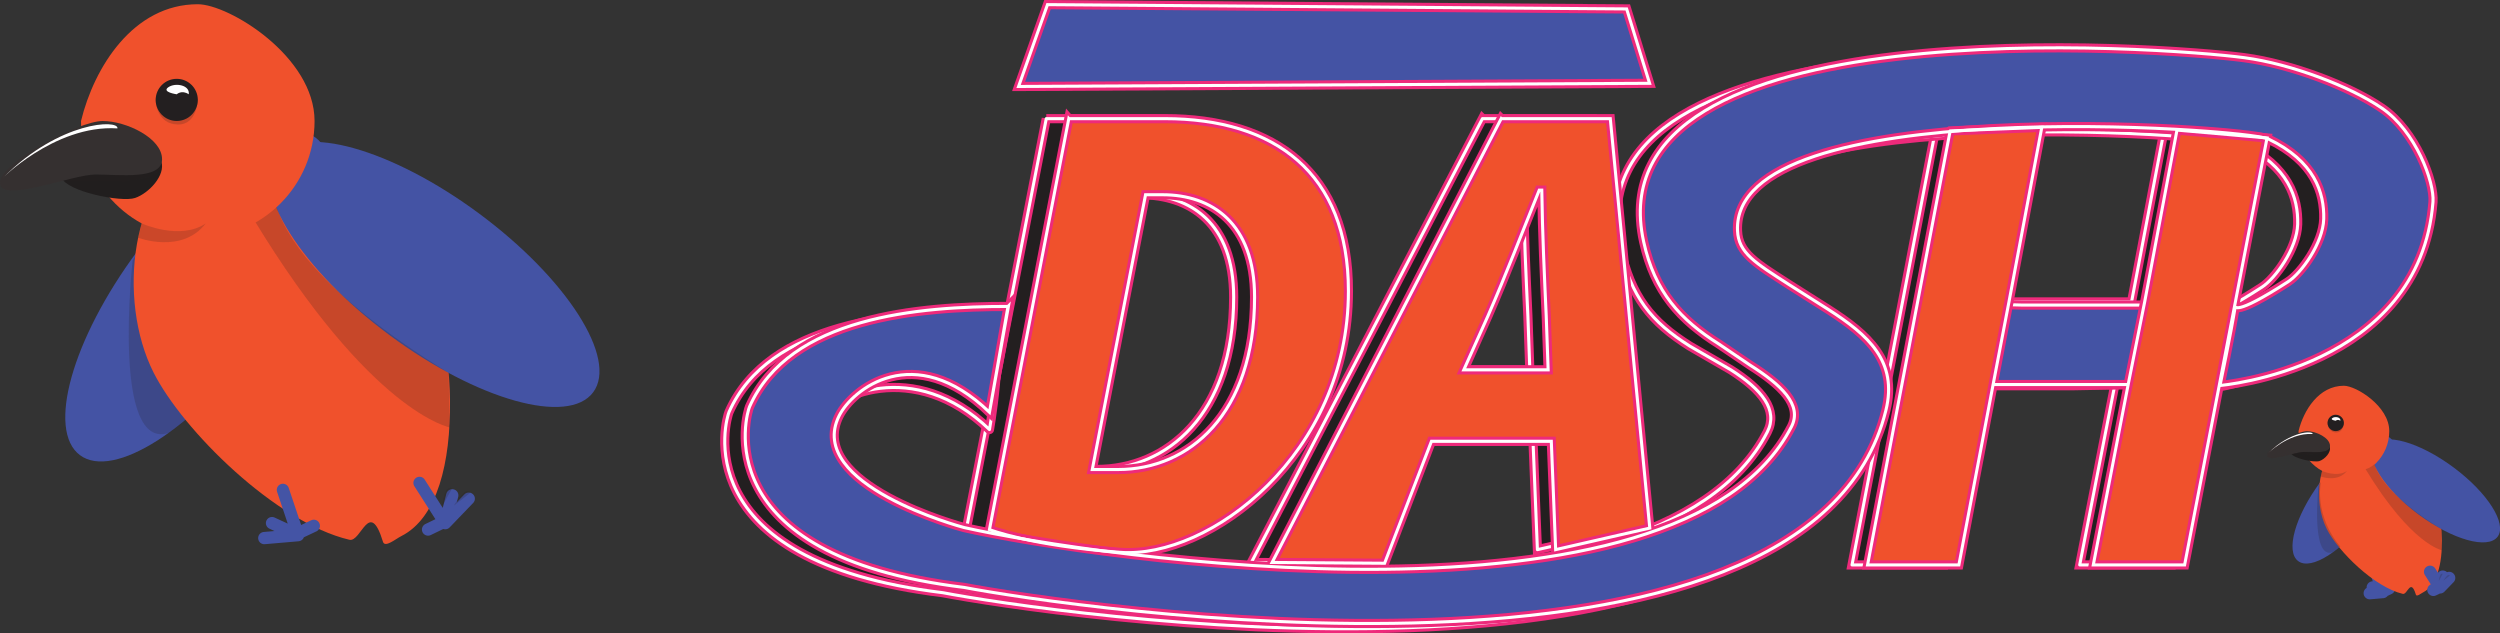 <svg data-name="Layer 2" xmlns="http://www.w3.org/2000/svg" viewBox="0 0 815.03 206.5"><rect x="0" y="0" width="815.03" height="206.5" fill="#333333" stroke="none"/><g data-name="Horizontal - Colored"><g data-name="Bottom Layers"><g fill="#231f20" stroke="#ee2a7b" stroke-miterlimit="10" stroke-width="3"><path d="M483.31 38.68h35.86l13 133.48-30.96 7.03-1.43-35.32h-39.41l-15.42 39.76-36.99-.26 75.34-144.7Zm-12.3 81.89h27.73l-.63-17.53c-.63-13.68-1.25-26.51-1.46-41.05h-.83c-5.84 14.32-10.84 27.37-16.89 41.05l-7.92 17.53ZM341.1 38.68h31.49c36.28 0 60.47 17.75 60.47 56.23 0 53.02-45.67 87.32-75.06 85.16-29.39-2.15-42.99-7.41-42.99-7.41L341.1 38.67Zm16.26 114.39c23.14 0 44.83-17.96 44.83-56.23 0-24.16-14.18-33.35-30.23-33.35h-5.63l-17.51 89.58h8.55Z"/><path d="m630.94 42.68 30.14-1.16-10.79 56.91h44.62l10.63-56.02 29.61 2.57-27.11 139.19h-30.03l11.47-58.8h-44.41l-11.26 58.8h-30.03l27.16-141.48Z" stroke-linecap="round"/></g><g fill="none" stroke="#fff" stroke-linecap="round" stroke-linejoin="round"><path d="M483.31 38.68h35.86l13 133.48-30.96 7.03-1.43-35.32h-39.41l-15.42 39.76-36.99-.26 75.34-144.7Zm-12.3 81.89h27.73l-.63-17.53c-.63-13.68-1.25-26.51-1.46-41.05h-.83c-5.84 14.32-10.84 27.37-16.89 41.05l-7.92 17.53ZM341.1 38.68h31.49c36.28 0 60.47 17.75 60.47 56.23 0 53.02-45.67 87.32-75.06 85.16-29.39-2.15-42.99-7.41-42.99-7.41L341.1 38.67Zm16.26 114.39c23.14 0 44.83-17.96 44.83-56.23 0-24.16-14.18-33.35-30.23-33.35h-5.63l-17.51 89.58h8.55ZM630.94 42.68l30.14-1.16-10.79 56.91h44.62l10.63-56.02 29.61 2.57-27.11 139.19h-30.03l11.47-58.8h-44.41l-11.26 58.8h-30.03l27.16-141.48Z"/></g><path fill="#4453a4" d="M703.85 99.46H659.37l-30.85-.82-5.2 27.12h52.07l52.54-1-23.57-26.12"/><path d="M623.32 127.26a1.498 1.498 0 0 1-1.48-1.78l5.21-27.12c.14-.71.75-1.22 1.47-1.22h.04l30.85.82h43.61c.08-.16.19-.31.33-.43.62-.56 1.56-.51 2.12.11l23.57 26.12c.39.44.5 1.06.26 1.6-.23.54-.76.89-1.35.9l-52.54 1h-52.1Zm1.82-3h50.26l49.22-.94-20.26-22.45c-.16.06-.33.09-.5.09h-44.48l-29.61-.79-4.62 24.09Z" fill="#ee2a7b"/><path fill="#fff" d="M623.32 126.26h-.61l5.4-28.13 31.27.83h44.47v1h-44.48l-30.44-.81-5.01 26.11h51.47l51.44-.98-22.84-25.31.74-.67 24.31 26.94-53.64 1.02h-52.08z"/><path d="M321.65 101.63c6.52.79 2.04 32.19.93 38.41-24.6-23.71-51.55-11.29-55.79-2.74-11.16 22.48 39.98 36.27 40.62 36.42 41.62 9.44 232.47 37.78 268.73-32.85 3.71-7.22-1.79-13.89-11.88-20.31l-13.35-7.72c-12.56-7.91-19.2-16-22.76-32.27C511.13 2.76 698.42 17.2 723.28 20.53c15.28 2.05 34.2 9.3 44.66 16.43 11.06 7.55 17.12 24.21 16.62 30.57-4.28 54.44-69.18 59.86-69.18 59.86s3.41-16.26 4.99-25.96c0 0-1.03 3.89 17.07-7.83 4.36-2.82 11.42-12.64 11.63-20.5.22-8.56-2.96-18.84-18-26.08-7.15-3.45-174.39-15.48-172.44 29.91.31 7.26 5.77 10.48 16.68 17.53l12.77 8.12c12.98 8.34 22.68 16.93 18.74 32.93-24.93 101.32-268.11 63.72-299.42 57.72-84.93-10.35-70.52-57.1-69.73-58.89 13.01-29.4 55.12-32.72 83.97-32.72Z" fill="#231f20"/><path d="M321.65 101.63c6.52.79 2.04 32.19.93 38.41-24.6-23.71-51.55-11.29-55.79-2.74-11.16 22.48 39.98 36.27 40.62 36.42 41.62 9.44 232.47 37.78 268.73-32.85 3.71-7.22-1.79-13.89-11.88-20.31l-13.35-7.72c-12.56-7.91-19.2-16-22.76-32.27C511.13 2.76 698.42 17.2 723.28 20.53c15.28 2.05 34.2 9.3 44.66 16.43 11.06 7.55 17.12 24.21 16.62 30.57-4.28 54.44-69.18 59.86-69.18 59.86s3.41-16.26 4.99-25.96c0 0-1.03 3.89 17.07-7.83 4.36-2.82 11.42-12.64 11.63-20.5.22-8.56-2.96-18.84-18-26.08-7.15-3.45-174.39-15.48-172.44 29.91.31 7.26 5.77 10.48 16.68 17.53l12.77 8.12c12.98 8.34 22.68 16.93 18.74 32.93-24.93 101.32-268.11 63.72-299.42 57.72-84.93-10.35-70.52-57.1-69.73-58.89 13.01-29.4 55.12-32.72 83.97-32.72Z" fill="none" stroke="#ee2a7b" stroke-linecap="round" stroke-linejoin="round" stroke-width="3"/><path d="M321.65 101.63c6.52.79 2.04 32.19.93 38.41-24.6-23.71-51.55-11.29-55.79-2.74-11.16 22.48 39.98 36.27 40.62 36.42 41.62 9.44 232.47 37.78 268.73-32.85 3.71-7.22-1.79-13.89-11.88-20.31l-13.35-7.72c-12.56-7.91-19.2-16-22.76-32.27C511.13 2.76 698.42 17.2 723.28 20.53c15.28 2.05 34.2 9.3 44.66 16.43 11.06 7.55 17.12 24.21 16.62 30.57-4.28 54.44-69.18 59.86-69.18 59.86s3.41-16.26 4.99-25.96c0 0-1.03 3.89 17.07-7.83 4.36-2.82 11.42-12.64 11.63-20.5.22-8.56-2.96-18.84-18-26.08-7.15-3.45-174.39-15.48-172.44 29.91.31 7.26 5.77 10.48 16.68 17.53l12.77 8.12c12.98 8.34 22.68 16.93 18.74 32.93-24.93 101.32-268.11 63.72-299.42 57.72-84.93-10.35-70.52-57.1-69.73-58.89 13.01-29.4 55.12-32.72 83.97-32.72Z" fill="none" stroke="#fff" stroke-linecap="round" stroke-linejoin="round"/></g><g data-name="Top Layer"><g stroke="#ee2a7b" stroke-miterlimit="10" stroke-width="3"><path d="M489.42 38.68h35.55l12.88 133.48-30.69 7.03-1.42-35.32h-39.07l-15.28 39.76-36.67-.26 74.69-144.7Zm-12.2 81.89h27.49l-.62-17.53c-.62-13.68-1.24-26.51-1.45-41.05h-.83c-5.79 14.32-10.75 27.37-16.74 41.05l-7.85 17.53ZM348.45 38.68h31.21c35.97 0 59.94 17.75 59.94 56.23 0 53.02-45.27 87.32-74.41 85.16-29.13-2.15-42.62-7.41-42.62-7.41l25.87-133.99Zm16.12 114.39c22.94 0 44.44-17.96 44.44-56.23 0-24.16-14.06-33.35-29.97-33.35h-5.58l-17.36 89.58h8.48Z" fill="#f0512c"/><path d="M328.62 99.9c-.02.08-4.92 28.27-6.04 34.49-24.68-23.71-44.77-7.37-49.02 1.18-11.2 22.48 40.12 36.27 40.77 36.42 41.77 9.44 233.3 37.78 269.69-32.85 3.72-7.22-3.42-13.74-13.55-20.15l-10.01-6.78c-12.61-7.91-21.03-17.1-24.6-33.36-17.08-77.81 170.88-63.37 195.82-60.04 15.34 2.05 34.32 9.3 44.82 16.43 11.1 7.55 17.18 24.21 16.68 30.57-4.3 54.44-69.43 59.86-69.43 59.86s3.43-16.26 5.01-25.96c0 0-1.04 3.89 17.13-7.83 4.38-2.82 11.46-12.64 11.67-20.5.22-8.56-2.97-18.84-18.06-26.08-7.17-3.45-175.01-15.48-173.05 29.91.31 7.26 5.79 10.48 16.74 17.53l12.82 8.12c13.02 8.34 22.76 16.93 18.81 32.93-25.02 101.32-269.06 63.72-300.49 57.72-85.24-10.35-70.77-57.1-69.98-58.89 13.05-29.4 55.32-32.72 84.27-32.72Z" fill="#4453a4"/><path d="m635.78 42.68 29.87-1.16-10.69 56.84-5.18 27.01h44.03l5.38-26.94 10.53-56.02 29.36 2.57-26.87 139.19h-29.77l11.37-58.8h-44.03l-11.16 58.8h-29.77l26.92-141.48Z" fill="#f0512c"/></g><g fill="none" stroke="#fff"><path d="M489.42 38.68h35.55l12.88 133.48-30.69 7.03-1.42-35.32h-39.07l-15.28 39.76-36.67-.26 74.69-144.7Zm-12.2 81.89h27.49l-.62-17.53c-.62-13.68-1.24-26.51-1.45-41.05h-.83c-5.79 14.32-10.75 27.37-16.74 41.05l-7.85 17.53ZM348.45 38.68h31.21c35.97 0 59.94 17.75 59.94 56.23 0 53.02-45.27 87.32-74.41 85.16-29.13-2.15-42.62-7.41-42.62-7.41l25.87-133.99Zm16.12 114.39c22.94 0 44.44-17.96 44.44-56.23 0-24.16-14.06-33.35-29.97-33.35h-5.58l-17.36 89.58h8.48Z"/><path d="M328.62 99.9c-.02.08-4.92 28.27-6.04 34.49-24.68-23.71-44.77-7.37-49.02 1.18-11.2 22.48 40.12 36.27 40.77 36.42 41.77 9.44 233.3 37.78 269.69-32.85 3.72-7.22-3.42-13.74-13.55-20.15l-10.01-6.78c-12.61-7.91-21.03-17.1-24.6-33.36-17.08-77.81 170.88-63.37 195.82-60.04 15.34 2.05 34.32 9.3 44.82 16.43 11.1 7.55 17.18 24.21 16.68 30.57-4.3 54.44-69.43 59.86-69.43 59.86s3.43-16.26 5.01-25.96c0 0-1.04 3.89 17.13-7.83 4.38-2.82 11.46-12.64 11.67-20.5.22-8.56-2.97-18.84-18.06-26.08-7.17-3.45-175.01-15.48-173.05 29.91.31 7.26 5.79 10.48 16.74 17.53l12.82 8.12c13.02 8.34 22.76 16.93 18.81 32.93-25.02 101.32-269.06 63.72-300.49 57.72-85.24-10.35-70.77-57.1-69.98-58.89 13.05-29.4 55.32-32.72 84.27-32.72Z"/><path d="m635.78 42.68 29.87-1.16-10.69 56.84-5.18 27.01h44.03l5.38-26.94 10.53-56.02 29.36 2.57-26.87 139.19h-29.77l11.37-58.8h-44.03l-11.16 58.8h-29.77l26.92-141.48Z"/></g></g><path fill="#4453a4" d="m332.07 28.19 9.42-26.68 188.81 1.4 7.48 24.25-205.71 1.03z"/><path fill="none" stroke="#ee2a7b" stroke-miterlimit="10" stroke-width="3" d="m332.07 28.19 9.42-26.68 188.81 1.4 7.48 24.25-205.71 1.03z"/><path fill="none" stroke="#fff" stroke-miterlimit="10" d="m332.07 28.19 9.42-26.68 188.81 1.4 7.48 24.25-205.71 1.03z"/><g data-name="Left Foot" fill="none" stroke="#4454a5" stroke-linecap="round" stroke-miterlimit="10" stroke-width="4"><path d="m776.67 192.86 2.17-1.02M773.54 191.5l3.3 1.52M772.56 193.39l4.28-.37M774.92 187.28l1.92 5.74"/></g><ellipse data-name="Back Wing" cx="764.14" cy="162.78" rx="25.05" ry="9.57" transform="rotate(-53.42 764.19 162.766)" fill="#4453a4"/><path d="M791.86 155.59c4.65 9.2 7.27 32.9-1.93 37.55-.73.37-2.08 1.52-2.32.73-1.71-5.59-2.76.09-4.25-.26-9.31-2.19-21.12-13.87-24.81-21.17-4.65-9.2-3.04-24.53 6.16-29.18 9.2-4.65 22.5 3.14 27.15 12.34Z" fill="#f0512c"/><ellipse cx="794.11" cy="159.99" rx="9.57" ry="25.05" transform="rotate(-53.42 794.17 159.98)" fill="#4453a4"/><g data-name="Right Foot"><path fill="none" stroke="#4454a5" stroke-linecap="round" stroke-miterlimit="10" stroke-width="4" d="m792.23 186.4 3.25 5.1M796.37 187.98l-.89 3.52M798.46 188.41l-2.98 3.09M795.46 191.27l-2.15 1.04"/><path d="m796.17 187.44-1.1 1.99s.27-2.21.9-2.39.2.39.2.39ZM798.37 187.88l-1.79 1.41s1.11-1.93 1.76-1.85.03.44.03.44Z" fill="#231f20" opacity=".2"/></g><path data-name="Head" d="M778.93 140.55c0-8.17-10.85-14.79-14.79-14.79-8.17 0-13.14 7.99-14.79 14.79 0 8.17 6.62 14.79 14.79 14.79s14.79-6.62 14.79-14.79Z" fill="#f0512c"/><path d="M759.51 145.67c-.59-1.74-3.6-.2-5.34.38s-7.87-.07-7.28 1.67 7.56 3.17 9.3 2.58 3.91-2.89 3.32-4.64Z" fill="#211e1e"/><path data-name="Beak" d="M759.61 145.39c0 2.67-5.44 1.95-8.44 1.95s-12.09 3.74-12.09 1.07 10.01-7.85 13-7.85 7.53 2.16 7.53 4.83Z" fill="#353030"/><circle cx="761.47" cy="137.88" r="2.67" fill="#231f20"/><path d="M761.47 137.17s-1.96-.27-1.07-.89 2.77-.27 2.59.89c-.89-.6-1.52 0-1.52 0ZM739.55 147.65c7.12-7.1 14.59-7.32 14.41-6.16-8.09-.53-15.18 6.93-14.41 6.16Z" fill="#fff"/><path d="M747.12 148.14h4.3s8.12.7 8.2-2.18c-1.16 1.48-2.04 1.27-4.16 1.47-5.98-.52-8.34.71-8.34.71Z" fill="#231f20" opacity=".52"/><path d="M764.14 137.74s-.01 3.33-2.56 3.26-2.82-2.72-2.77-3.26 5.34 0 5.34 0Z" fill="#231f20" opacity=".2"/><path d="M757.03 153.53s4.85 2.21 8.11 0c-3.01 3.92-8.56 1.82-8.56 1.82l.45-1.82Z" fill="#231f20" opacity=".18"/><path d="M756.64 157.14c-1.93 12.11 6.33 21.05 6.33 21.05s-.99.8-2.41 1.85c-7.42 2.65-4.69-21.83-4.69-21.83l.77-1.07ZM771.19 152.95s1.37-.24 2.89-1.63c1.12 3.4 4.86 10.69 21.86 21.16 0 2.87.16 6.9.16 6.9s-9.93-1.76-24.9-26.43Z" fill="#231f20" opacity=".2"/></g><g data-name="Icon Logo&amp;apos;s"><ellipse data-name="Back Wing" cx="64.49" cy="96.63" rx="64.45" ry="24.62" transform="rotate(-53.42 64.498 96.636)" fill="#4453a4"/><path d="M45.19 82.13c-4.96 31.15 16.3 54.16 16.3 54.16s-2.56 2.06-6.2 4.76c-19.1 6.81-12.06-56.17-12.06-56.17l1.97-2.75Z" fill="#231f20" opacity=".2"/><g data-name="Body"><path data-name="Body-base" d="M135.82 78.15c11.97 23.67 18.7 84.66-4.98 96.62-1.87.94-5.35 3.9-5.98 1.87-4.41-14.39-7.09.23-10.94-.67-23.97-5.63-54.34-35.7-63.84-54.49-11.97-23.67-7.81-63.12 15.86-75.09 23.67-11.97 57.9 8.09 69.87 31.76Z" fill="#f0512c"/></g><ellipse data-name="WIng" cx="141.63" cy="89.46" rx="24.62" ry="64.45" transform="rotate(-53.42 141.642 89.463)" fill="#4453a4"/><path d="M82.62 71.35s3.53-.61 7.43-4.21c2.87 8.75 12.5 27.51 56.24 54.44 0 7.38.41 17.77.41 17.77s-25.55-4.52-64.08-68Z" fill="#231f20" opacity=".2"/><g fill="none" stroke="#4454a5" stroke-linecap="round" stroke-miterlimit="10" stroke-width="4"><path d="m96.74 174.05 5.57-2.63M88.68 170.54l8.5 3.93M86.16 175.42l11.02-.95M92.23 159.7l4.95 14.77"/></g><g data-name="Head"><path data-name="Head" d="M102.55 39.45c0-21.02-27.91-38.07-38.07-38.07-21.02 0-33.81 20.55-38.07 38.07 0 21.02 17.04 38.07 38.07 38.07s38.07-17.04 38.07-38.07Z" fill="#f0512c"/><path data-name="Beak" d="M52.58 52.61c-1.51-4.49-9.26-.52-13.75.99s-20.25-.18-18.73 4.31c1.51 4.49 19.45 8.15 23.93 6.63 4.49-1.51 10.06-7.44 8.55-11.93Z" fill="#211e1e"/><path d="M64.49 32.2s-.03 8.58-6.6 8.39c-6.57-.19-7.26-7-7.14-8.39s13.74 0 13.74 0Z" fill="#231f20" opacity=".2"/><path d="M20.68 58.97h11.06s20.9 1.79 21.09-5.6c-2.99 3.82-5.24 3.26-10.7 3.79-15.4-1.34-21.46 1.82-21.46 1.82Z" fill="#231f20" opacity=".52"/><path data-name="Beak" d="M52.84 51.88c0 6.87-14.01 5.01-21.71 5.01S0 66.51 0 59.65s25.75-20.2 33.45-20.2 19.38 5.57 19.38 12.44Z" fill="#353030"/><circle cx="57.62" cy="32.57" r="6.87" fill="#231f20"/><path d="M57.62 30.74s-5.04-.7-2.74-2.3 7.12-.69 6.65 2.3c-2.29-1.54-3.91 0-3.91 0ZM1.22 57.71c18.33-18.26 37.53-18.84 37.07-15.85C17.48 40.5-.77 59.69 1.22 57.71Z" fill="#fff"/><path d="M46.2 72.84s12.48 5.68 20.87 0c-7.75 10.1-22.02 4.67-22.02 4.67l1.15-4.67Z" fill="#231f20" opacity=".18"/></g><path fill="none" stroke="#4454a5" stroke-linecap="round" stroke-miterlimit="10" stroke-width="4" d="m136.77 157.43 8.38 13.13M147.44 161.48l-2.29 9.08M152.82 162.58l-7.67 7.98M145.1 169.95l-5.55 2.69"/><path d="m146.91 160.09-2.84 5.13s.69-5.68 2.32-6.14.52 1.01.52 1.01ZM152.59 161.23l-4.62 3.62s2.85-4.96 4.53-4.75.08 1.13.08 1.13Z" fill="#231f20" opacity=".2"/></g></svg>